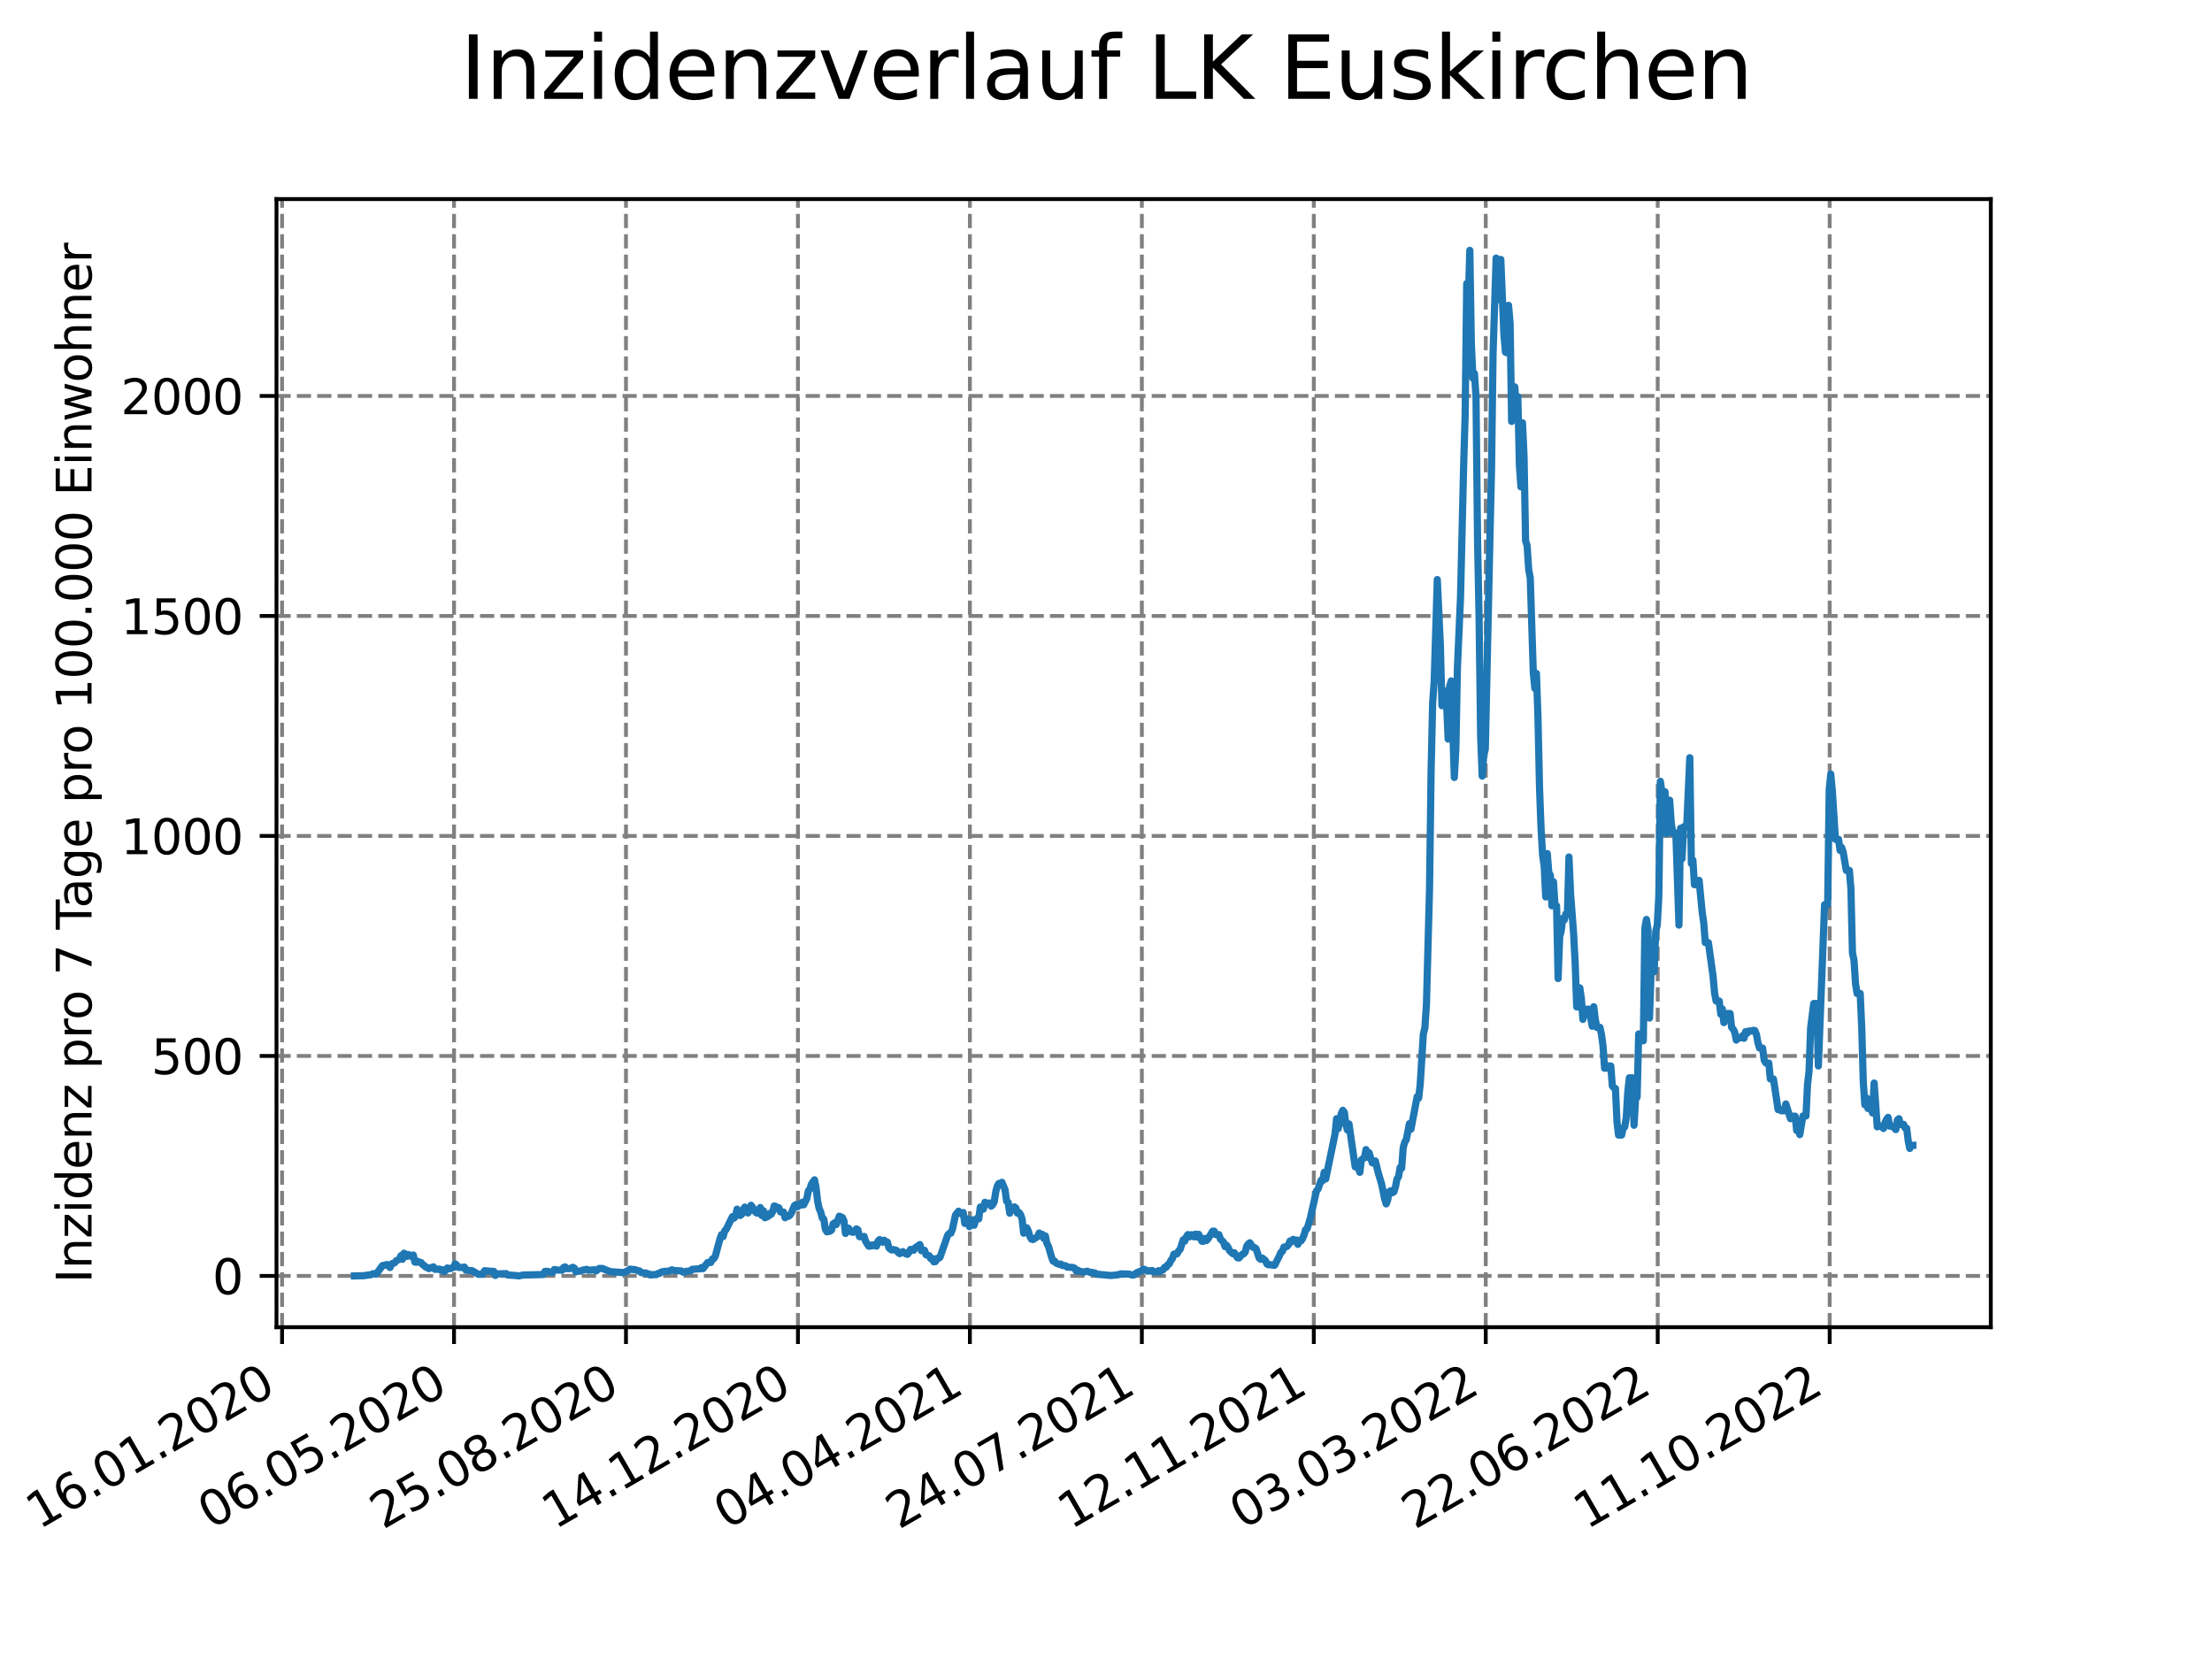 <?xml version="1.0" encoding="utf-8" standalone="no"?>
<!DOCTYPE svg PUBLIC "-//W3C//DTD SVG 1.1//EN"
  "http://www.w3.org/Graphics/SVG/1.1/DTD/svg11.dtd">
<svg xmlns:xlink="http://www.w3.org/1999/xlink" width="460.8pt" height="345.6pt" viewBox="0 0 460.8 345.6" xmlns="http://www.w3.org/2000/svg" version="1.1">
 <defs>
  <style type="text/css">*{stroke-linejoin: round; stroke-linecap: butt}</style>
 </defs>
 <g id="figure_1">
  <g id="patch_1">
   <path d="M 0 345.6 
L 460.8 345.6 
L 460.8 0 
L 0 0 
z
" style="fill: #ffffff"/>
  </g>
  <g id="axes_1">
   <g id="patch_2">
    <path d="M 57.6 276.48 
L 414.72 276.48 
L 414.72 41.472 
L 57.6 41.472 
z
" style="fill: #ffffff"/>
   </g>
   <g id="matplotlib.axis_1">
    <g id="xtick_1">
     <g id="line2d_1">
      <path d="M 58.759 276.48 
L 58.759 41.472 
" clip-path="url(#p2186c7fc52)" style="fill: none; stroke-dasharray: 2.96,1.28; stroke-dashoffset: 0; stroke: #808080; stroke-width: 0.8"/>
     </g>
     <g id="line2d_2">
      <defs>
       <path id="m882ef8b4da" d="M 0 0 
L 0 3.5 
" style="stroke: #000000; stroke-width: 0.8"/>
      </defs>
      <g>
       <use xlink:href="#m882ef8b4da" x="58.759" y="276.48" style="stroke: #000000; stroke-width: 0.8"/>
      </g>
     </g>
     <g id="text_1">
      <!-- 16.01.2020 -->
      <g transform="translate(8.134 318.689) rotate(-30) scale(0.1 -0.1)">
       <defs>
        <path id="DejaVuSans-31" d="M 794 531 
L 1825 531 
L 1825 4091 
L 703 3866 
L 703 4441 
L 1819 4666 
L 2450 4666 
L 2450 531 
L 3481 531 
L 3481 0 
L 794 0 
L 794 531 
z
" transform="scale(0.016)"/>
        <path id="DejaVuSans-36" d="M 2113 2584 
Q 1688 2584 1439 2293 
Q 1191 2003 1191 1497 
Q 1191 994 1439 701 
Q 1688 409 2113 409 
Q 2538 409 2786 701 
Q 3034 994 3034 1497 
Q 3034 2003 2786 2293 
Q 2538 2584 2113 2584 
z
M 3366 4563 
L 3366 3988 
Q 3128 4100 2886 4159 
Q 2644 4219 2406 4219 
Q 1781 4219 1451 3797 
Q 1122 3375 1075 2522 
Q 1259 2794 1537 2939 
Q 1816 3084 2150 3084 
Q 2853 3084 3261 2657 
Q 3669 2231 3669 1497 
Q 3669 778 3244 343 
Q 2819 -91 2113 -91 
Q 1303 -91 875 529 
Q 447 1150 447 2328 
Q 447 3434 972 4092 
Q 1497 4750 2381 4750 
Q 2619 4750 2861 4703 
Q 3103 4656 3366 4563 
z
" transform="scale(0.016)"/>
        <path id="DejaVuSans-2e" d="M 684 794 
L 1344 794 
L 1344 0 
L 684 0 
L 684 794 
z
" transform="scale(0.016)"/>
        <path id="DejaVuSans-30" d="M 2034 4250 
Q 1547 4250 1301 3770 
Q 1056 3291 1056 2328 
Q 1056 1369 1301 889 
Q 1547 409 2034 409 
Q 2525 409 2770 889 
Q 3016 1369 3016 2328 
Q 3016 3291 2770 3770 
Q 2525 4250 2034 4250 
z
M 2034 4750 
Q 2819 4750 3233 4129 
Q 3647 3509 3647 2328 
Q 3647 1150 3233 529 
Q 2819 -91 2034 -91 
Q 1250 -91 836 529 
Q 422 1150 422 2328 
Q 422 3509 836 4129 
Q 1250 4750 2034 4750 
z
" transform="scale(0.016)"/>
        <path id="DejaVuSans-32" d="M 1228 531 
L 3431 531 
L 3431 0 
L 469 0 
L 469 531 
Q 828 903 1448 1529 
Q 2069 2156 2228 2338 
Q 2531 2678 2651 2914 
Q 2772 3150 2772 3378 
Q 2772 3750 2511 3984 
Q 2250 4219 1831 4219 
Q 1534 4219 1204 4116 
Q 875 4013 500 3803 
L 500 4441 
Q 881 4594 1212 4672 
Q 1544 4750 1819 4750 
Q 2544 4750 2975 4387 
Q 3406 4025 3406 3419 
Q 3406 3131 3298 2873 
Q 3191 2616 2906 2266 
Q 2828 2175 2409 1742 
Q 1991 1309 1228 531 
z
" transform="scale(0.016)"/>
       </defs>
       <use xlink:href="#DejaVuSans-31"/>
       <use xlink:href="#DejaVuSans-36" x="63.623"/>
       <use xlink:href="#DejaVuSans-2e" x="127.246"/>
       <use xlink:href="#DejaVuSans-30" x="159.033"/>
       <use xlink:href="#DejaVuSans-31" x="222.656"/>
       <use xlink:href="#DejaVuSans-2e" x="286.279"/>
       <use xlink:href="#DejaVuSans-32" x="318.066"/>
       <use xlink:href="#DejaVuSans-30" x="381.689"/>
       <use xlink:href="#DejaVuSans-32" x="445.312"/>
       <use xlink:href="#DejaVuSans-30" x="508.936"/>
      </g>
     </g>
    </g>
    <g id="xtick_2">
     <g id="line2d_3">
      <path d="M 94.581 276.48 
L 94.581 41.472 
" clip-path="url(#p2186c7fc52)" style="fill: none; stroke-dasharray: 2.96,1.28; stroke-dashoffset: 0; stroke: #808080; stroke-width: 0.8"/>
     </g>
     <g id="line2d_4">
      <g>
       <use xlink:href="#m882ef8b4da" x="94.581" y="276.48" style="stroke: #000000; stroke-width: 0.8"/>
      </g>
     </g>
     <g id="text_2">
      <!-- 06.05.2020 -->
      <g transform="translate(43.956 318.689) rotate(-30) scale(0.1 -0.1)">
       <defs>
        <path id="DejaVuSans-35" d="M 691 4666 
L 3169 4666 
L 3169 4134 
L 1269 4134 
L 1269 2991 
Q 1406 3038 1543 3061 
Q 1681 3084 1819 3084 
Q 2600 3084 3056 2656 
Q 3513 2228 3513 1497 
Q 3513 744 3044 326 
Q 2575 -91 1722 -91 
Q 1428 -91 1123 -41 
Q 819 9 494 109 
L 494 744 
Q 775 591 1075 516 
Q 1375 441 1709 441 
Q 2250 441 2565 725 
Q 2881 1009 2881 1497 
Q 2881 1984 2565 2268 
Q 2250 2553 1709 2553 
Q 1456 2553 1204 2497 
Q 953 2441 691 2322 
L 691 4666 
z
" transform="scale(0.016)"/>
       </defs>
       <use xlink:href="#DejaVuSans-30"/>
       <use xlink:href="#DejaVuSans-36" x="63.623"/>
       <use xlink:href="#DejaVuSans-2e" x="127.246"/>
       <use xlink:href="#DejaVuSans-30" x="159.033"/>
       <use xlink:href="#DejaVuSans-35" x="222.656"/>
       <use xlink:href="#DejaVuSans-2e" x="286.279"/>
       <use xlink:href="#DejaVuSans-32" x="318.066"/>
       <use xlink:href="#DejaVuSans-30" x="381.689"/>
       <use xlink:href="#DejaVuSans-32" x="445.312"/>
       <use xlink:href="#DejaVuSans-30" x="508.936"/>
      </g>
     </g>
    </g>
    <g id="xtick_3">
     <g id="line2d_5">
      <path d="M 130.403 276.48 
L 130.403 41.472 
" clip-path="url(#p2186c7fc52)" style="fill: none; stroke-dasharray: 2.96,1.28; stroke-dashoffset: 0; stroke: #808080; stroke-width: 0.8"/>
     </g>
     <g id="line2d_6">
      <g>
       <use xlink:href="#m882ef8b4da" x="130.403" y="276.48" style="stroke: #000000; stroke-width: 0.8"/>
      </g>
     </g>
     <g id="text_3">
      <!-- 25.08.2020 -->
      <g transform="translate(79.777 318.689) rotate(-30) scale(0.1 -0.1)">
       <defs>
        <path id="DejaVuSans-38" d="M 2034 2216 
Q 1584 2216 1326 1975 
Q 1069 1734 1069 1313 
Q 1069 891 1326 650 
Q 1584 409 2034 409 
Q 2484 409 2743 651 
Q 3003 894 3003 1313 
Q 3003 1734 2745 1975 
Q 2488 2216 2034 2216 
z
M 1403 2484 
Q 997 2584 770 2862 
Q 544 3141 544 3541 
Q 544 4100 942 4425 
Q 1341 4750 2034 4750 
Q 2731 4750 3128 4425 
Q 3525 4100 3525 3541 
Q 3525 3141 3298 2862 
Q 3072 2584 2669 2484 
Q 3125 2378 3379 2068 
Q 3634 1759 3634 1313 
Q 3634 634 3220 271 
Q 2806 -91 2034 -91 
Q 1263 -91 848 271 
Q 434 634 434 1313 
Q 434 1759 690 2068 
Q 947 2378 1403 2484 
z
M 1172 3481 
Q 1172 3119 1398 2916 
Q 1625 2713 2034 2713 
Q 2441 2713 2670 2916 
Q 2900 3119 2900 3481 
Q 2900 3844 2670 4047 
Q 2441 4250 2034 4250 
Q 1625 4250 1398 4047 
Q 1172 3844 1172 3481 
z
" transform="scale(0.016)"/>
       </defs>
       <use xlink:href="#DejaVuSans-32"/>
       <use xlink:href="#DejaVuSans-35" x="63.623"/>
       <use xlink:href="#DejaVuSans-2e" x="127.246"/>
       <use xlink:href="#DejaVuSans-30" x="159.033"/>
       <use xlink:href="#DejaVuSans-38" x="222.656"/>
       <use xlink:href="#DejaVuSans-2e" x="286.279"/>
       <use xlink:href="#DejaVuSans-32" x="318.066"/>
       <use xlink:href="#DejaVuSans-30" x="381.689"/>
       <use xlink:href="#DejaVuSans-32" x="445.312"/>
       <use xlink:href="#DejaVuSans-30" x="508.936"/>
      </g>
     </g>
    </g>
    <g id="xtick_4">
     <g id="line2d_7">
      <path d="M 166.224 276.48 
L 166.224 41.472 
" clip-path="url(#p2186c7fc52)" style="fill: none; stroke-dasharray: 2.96,1.28; stroke-dashoffset: 0; stroke: #808080; stroke-width: 0.8"/>
     </g>
     <g id="line2d_8">
      <g>
       <use xlink:href="#m882ef8b4da" x="166.224" y="276.48" style="stroke: #000000; stroke-width: 0.8"/>
      </g>
     </g>
     <g id="text_4">
      <!-- 14.12.2020 -->
      <g transform="translate(115.599 318.689) rotate(-30) scale(0.1 -0.1)">
       <defs>
        <path id="DejaVuSans-34" d="M 2419 4116 
L 825 1625 
L 2419 1625 
L 2419 4116 
z
M 2253 4666 
L 3047 4666 
L 3047 1625 
L 3713 1625 
L 3713 1100 
L 3047 1100 
L 3047 0 
L 2419 0 
L 2419 1100 
L 313 1100 
L 313 1709 
L 2253 4666 
z
" transform="scale(0.016)"/>
       </defs>
       <use xlink:href="#DejaVuSans-31"/>
       <use xlink:href="#DejaVuSans-34" x="63.623"/>
       <use xlink:href="#DejaVuSans-2e" x="127.246"/>
       <use xlink:href="#DejaVuSans-31" x="159.033"/>
       <use xlink:href="#DejaVuSans-32" x="222.656"/>
       <use xlink:href="#DejaVuSans-2e" x="286.279"/>
       <use xlink:href="#DejaVuSans-32" x="318.066"/>
       <use xlink:href="#DejaVuSans-30" x="381.689"/>
       <use xlink:href="#DejaVuSans-32" x="445.312"/>
       <use xlink:href="#DejaVuSans-30" x="508.936"/>
      </g>
     </g>
    </g>
    <g id="xtick_5">
     <g id="line2d_9">
      <path d="M 202.046 276.48 
L 202.046 41.472 
" clip-path="url(#p2186c7fc52)" style="fill: none; stroke-dasharray: 2.96,1.28; stroke-dashoffset: 0; stroke: #808080; stroke-width: 0.8"/>
     </g>
     <g id="line2d_10">
      <g>
       <use xlink:href="#m882ef8b4da" x="202.046" y="276.48" style="stroke: #000000; stroke-width: 0.8"/>
      </g>
     </g>
     <g id="text_5">
      <!-- 04.04.2021 -->
      <g transform="translate(151.421 318.689) rotate(-30) scale(0.1 -0.1)">
       <use xlink:href="#DejaVuSans-30"/>
       <use xlink:href="#DejaVuSans-34" x="63.623"/>
       <use xlink:href="#DejaVuSans-2e" x="127.246"/>
       <use xlink:href="#DejaVuSans-30" x="159.033"/>
       <use xlink:href="#DejaVuSans-34" x="222.656"/>
       <use xlink:href="#DejaVuSans-2e" x="286.279"/>
       <use xlink:href="#DejaVuSans-32" x="318.066"/>
       <use xlink:href="#DejaVuSans-30" x="381.689"/>
       <use xlink:href="#DejaVuSans-32" x="445.312"/>
       <use xlink:href="#DejaVuSans-31" x="508.936"/>
      </g>
     </g>
    </g>
    <g id="xtick_6">
     <g id="line2d_11">
      <path d="M 237.868 276.48 
L 237.868 41.472 
" clip-path="url(#p2186c7fc52)" style="fill: none; stroke-dasharray: 2.96,1.28; stroke-dashoffset: 0; stroke: #808080; stroke-width: 0.8"/>
     </g>
     <g id="line2d_12">
      <g>
       <use xlink:href="#m882ef8b4da" x="237.868" y="276.48" style="stroke: #000000; stroke-width: 0.8"/>
      </g>
     </g>
     <g id="text_6">
      <!-- 24.07.2021 -->
      <g transform="translate(187.243 318.689) rotate(-30) scale(0.1 -0.1)">
       <defs>
        <path id="DejaVuSans-37" d="M 525 4666 
L 3525 4666 
L 3525 4397 
L 1831 0 
L 1172 0 
L 2766 4134 
L 525 4134 
L 525 4666 
z
" transform="scale(0.016)"/>
       </defs>
       <use xlink:href="#DejaVuSans-32"/>
       <use xlink:href="#DejaVuSans-34" x="63.623"/>
       <use xlink:href="#DejaVuSans-2e" x="127.246"/>
       <use xlink:href="#DejaVuSans-30" x="159.033"/>
       <use xlink:href="#DejaVuSans-37" x="222.656"/>
       <use xlink:href="#DejaVuSans-2e" x="286.279"/>
       <use xlink:href="#DejaVuSans-32" x="318.066"/>
       <use xlink:href="#DejaVuSans-30" x="381.689"/>
       <use xlink:href="#DejaVuSans-32" x="445.312"/>
       <use xlink:href="#DejaVuSans-31" x="508.936"/>
      </g>
     </g>
    </g>
    <g id="xtick_7">
     <g id="line2d_13">
      <path d="M 273.689 276.48 
L 273.689 41.472 
" clip-path="url(#p2186c7fc52)" style="fill: none; stroke-dasharray: 2.96,1.28; stroke-dashoffset: 0; stroke: #808080; stroke-width: 0.8"/>
     </g>
     <g id="line2d_14">
      <g>
       <use xlink:href="#m882ef8b4da" x="273.689" y="276.48" style="stroke: #000000; stroke-width: 0.8"/>
      </g>
     </g>
     <g id="text_7">
      <!-- 12.11.2021 -->
      <g transform="translate(223.064 318.689) rotate(-30) scale(0.1 -0.1)">
       <use xlink:href="#DejaVuSans-31"/>
       <use xlink:href="#DejaVuSans-32" x="63.623"/>
       <use xlink:href="#DejaVuSans-2e" x="127.246"/>
       <use xlink:href="#DejaVuSans-31" x="159.033"/>
       <use xlink:href="#DejaVuSans-31" x="222.656"/>
       <use xlink:href="#DejaVuSans-2e" x="286.279"/>
       <use xlink:href="#DejaVuSans-32" x="318.066"/>
       <use xlink:href="#DejaVuSans-30" x="381.689"/>
       <use xlink:href="#DejaVuSans-32" x="445.312"/>
       <use xlink:href="#DejaVuSans-31" x="508.936"/>
      </g>
     </g>
    </g>
    <g id="xtick_8">
     <g id="line2d_15">
      <path d="M 309.511 276.48 
L 309.511 41.472 
" clip-path="url(#p2186c7fc52)" style="fill: none; stroke-dasharray: 2.96,1.28; stroke-dashoffset: 0; stroke: #808080; stroke-width: 0.8"/>
     </g>
     <g id="line2d_16">
      <g>
       <use xlink:href="#m882ef8b4da" x="309.511" y="276.48" style="stroke: #000000; stroke-width: 0.8"/>
      </g>
     </g>
     <g id="text_8">
      <!-- 03.03.2022 -->
      <g transform="translate(258.886 318.689) rotate(-30) scale(0.1 -0.1)">
       <defs>
        <path id="DejaVuSans-33" d="M 2597 2516 
Q 3050 2419 3304 2112 
Q 3559 1806 3559 1356 
Q 3559 666 3084 287 
Q 2609 -91 1734 -91 
Q 1441 -91 1130 -33 
Q 819 25 488 141 
L 488 750 
Q 750 597 1062 519 
Q 1375 441 1716 441 
Q 2309 441 2620 675 
Q 2931 909 2931 1356 
Q 2931 1769 2642 2001 
Q 2353 2234 1838 2234 
L 1294 2234 
L 1294 2753 
L 1863 2753 
Q 2328 2753 2575 2939 
Q 2822 3125 2822 3475 
Q 2822 3834 2567 4026 
Q 2313 4219 1838 4219 
Q 1578 4219 1281 4162 
Q 984 4106 628 3988 
L 628 4550 
Q 988 4650 1302 4700 
Q 1616 4750 1894 4750 
Q 2613 4750 3031 4423 
Q 3450 4097 3450 3541 
Q 3450 3153 3228 2886 
Q 3006 2619 2597 2516 
z
" transform="scale(0.016)"/>
       </defs>
       <use xlink:href="#DejaVuSans-30"/>
       <use xlink:href="#DejaVuSans-33" x="63.623"/>
       <use xlink:href="#DejaVuSans-2e" x="127.246"/>
       <use xlink:href="#DejaVuSans-30" x="159.033"/>
       <use xlink:href="#DejaVuSans-33" x="222.656"/>
       <use xlink:href="#DejaVuSans-2e" x="286.279"/>
       <use xlink:href="#DejaVuSans-32" x="318.066"/>
       <use xlink:href="#DejaVuSans-30" x="381.689"/>
       <use xlink:href="#DejaVuSans-32" x="445.312"/>
       <use xlink:href="#DejaVuSans-32" x="508.936"/>
      </g>
     </g>
    </g>
    <g id="xtick_9">
     <g id="line2d_17">
      <path d="M 345.333 276.48 
L 345.333 41.472 
" clip-path="url(#p2186c7fc52)" style="fill: none; stroke-dasharray: 2.96,1.28; stroke-dashoffset: 0; stroke: #808080; stroke-width: 0.8"/>
     </g>
     <g id="line2d_18">
      <g>
       <use xlink:href="#m882ef8b4da" x="345.333" y="276.48" style="stroke: #000000; stroke-width: 0.8"/>
      </g>
     </g>
     <g id="text_9">
      <!-- 22.06.2022 -->
      <g transform="translate(294.708 318.689) rotate(-30) scale(0.1 -0.1)">
       <use xlink:href="#DejaVuSans-32"/>
       <use xlink:href="#DejaVuSans-32" x="63.623"/>
       <use xlink:href="#DejaVuSans-2e" x="127.246"/>
       <use xlink:href="#DejaVuSans-30" x="159.033"/>
       <use xlink:href="#DejaVuSans-36" x="222.656"/>
       <use xlink:href="#DejaVuSans-2e" x="286.279"/>
       <use xlink:href="#DejaVuSans-32" x="318.066"/>
       <use xlink:href="#DejaVuSans-30" x="381.689"/>
       <use xlink:href="#DejaVuSans-32" x="445.312"/>
       <use xlink:href="#DejaVuSans-32" x="508.936"/>
      </g>
     </g>
    </g>
    <g id="xtick_10">
     <g id="line2d_19">
      <path d="M 381.155 276.48 
L 381.155 41.472 
" clip-path="url(#p2186c7fc52)" style="fill: none; stroke-dasharray: 2.96,1.28; stroke-dashoffset: 0; stroke: #808080; stroke-width: 0.8"/>
     </g>
     <g id="line2d_20">
      <g>
       <use xlink:href="#m882ef8b4da" x="381.155" y="276.48" style="stroke: #000000; stroke-width: 0.8"/>
      </g>
     </g>
     <g id="text_10">
      <!-- 11.10.2022 -->
      <g transform="translate(330.529 318.689) rotate(-30) scale(0.1 -0.1)">
       <use xlink:href="#DejaVuSans-31"/>
       <use xlink:href="#DejaVuSans-31" x="63.623"/>
       <use xlink:href="#DejaVuSans-2e" x="127.246"/>
       <use xlink:href="#DejaVuSans-31" x="159.033"/>
       <use xlink:href="#DejaVuSans-30" x="222.656"/>
       <use xlink:href="#DejaVuSans-2e" x="286.279"/>
       <use xlink:href="#DejaVuSans-32" x="318.066"/>
       <use xlink:href="#DejaVuSans-30" x="381.689"/>
       <use xlink:href="#DejaVuSans-32" x="445.312"/>
       <use xlink:href="#DejaVuSans-32" x="508.936"/>
      </g>
     </g>
    </g>
   </g>
   <g id="matplotlib.axis_2">
    <g id="ytick_1">
     <g id="line2d_21">
      <path d="M 57.6 265.798 
L 414.72 265.798 
" clip-path="url(#p2186c7fc52)" style="fill: none; stroke-dasharray: 2.96,1.28; stroke-dashoffset: 0; stroke: #808080; stroke-width: 0.8"/>
     </g>
     <g id="line2d_22">
      <defs>
       <path id="m02436e3954" d="M 0 0 
L -3.5 0 
" style="stroke: #000000; stroke-width: 0.8"/>
      </defs>
      <g>
       <use xlink:href="#m02436e3954" x="57.6" y="265.798" style="stroke: #000000; stroke-width: 0.8"/>
      </g>
     </g>
     <g id="text_11">
      <!-- 0 -->
      <g transform="translate(44.237 269.597) scale(0.1 -0.1)">
       <use xlink:href="#DejaVuSans-30"/>
      </g>
     </g>
    </g>
    <g id="ytick_2">
     <g id="line2d_23">
      <path d="M 57.6 219.97 
L 414.72 219.97 
" clip-path="url(#p2186c7fc52)" style="fill: none; stroke-dasharray: 2.96,1.28; stroke-dashoffset: 0; stroke: #808080; stroke-width: 0.8"/>
     </g>
     <g id="line2d_24">
      <g>
       <use xlink:href="#m02436e3954" x="57.6" y="219.97" style="stroke: #000000; stroke-width: 0.8"/>
      </g>
     </g>
     <g id="text_12">
      <!-- 500 -->
      <g transform="translate(31.512 223.769) scale(0.1 -0.1)">
       <use xlink:href="#DejaVuSans-35"/>
       <use xlink:href="#DejaVuSans-30" x="63.623"/>
       <use xlink:href="#DejaVuSans-30" x="127.246"/>
      </g>
     </g>
    </g>
    <g id="ytick_3">
     <g id="line2d_25">
      <path d="M 57.6 174.142 
L 414.72 174.142 
" clip-path="url(#p2186c7fc52)" style="fill: none; stroke-dasharray: 2.96,1.28; stroke-dashoffset: 0; stroke: #808080; stroke-width: 0.8"/>
     </g>
     <g id="line2d_26">
      <g>
       <use xlink:href="#m02436e3954" x="57.6" y="174.142" style="stroke: #000000; stroke-width: 0.8"/>
      </g>
     </g>
     <g id="text_13">
      <!-- 1000 -->
      <g transform="translate(25.15 177.941) scale(0.1 -0.1)">
       <use xlink:href="#DejaVuSans-31"/>
       <use xlink:href="#DejaVuSans-30" x="63.623"/>
       <use xlink:href="#DejaVuSans-30" x="127.246"/>
       <use xlink:href="#DejaVuSans-30" x="190.869"/>
      </g>
     </g>
    </g>
    <g id="ytick_4">
     <g id="line2d_27">
      <path d="M 57.6 128.314 
L 414.72 128.314 
" clip-path="url(#p2186c7fc52)" style="fill: none; stroke-dasharray: 2.96,1.28; stroke-dashoffset: 0; stroke: #808080; stroke-width: 0.8"/>
     </g>
     <g id="line2d_28">
      <g>
       <use xlink:href="#m02436e3954" x="57.6" y="128.314" style="stroke: #000000; stroke-width: 0.8"/>
      </g>
     </g>
     <g id="text_14">
      <!-- 1500 -->
      <g transform="translate(25.15 132.114) scale(0.1 -0.1)">
       <use xlink:href="#DejaVuSans-31"/>
       <use xlink:href="#DejaVuSans-35" x="63.623"/>
       <use xlink:href="#DejaVuSans-30" x="127.246"/>
       <use xlink:href="#DejaVuSans-30" x="190.869"/>
      </g>
     </g>
    </g>
    <g id="ytick_5">
     <g id="line2d_29">
      <path d="M 57.6 82.486 
L 414.72 82.486 
" clip-path="url(#p2186c7fc52)" style="fill: none; stroke-dasharray: 2.96,1.28; stroke-dashoffset: 0; stroke: #808080; stroke-width: 0.8"/>
     </g>
     <g id="line2d_30">
      <g>
       <use xlink:href="#m02436e3954" x="57.6" y="82.486" style="stroke: #000000; stroke-width: 0.8"/>
      </g>
     </g>
     <g id="text_15">
      <!-- 2000 -->
      <g transform="translate(25.15 86.286) scale(0.1 -0.1)">
       <use xlink:href="#DejaVuSans-32"/>
       <use xlink:href="#DejaVuSans-30" x="63.623"/>
       <use xlink:href="#DejaVuSans-30" x="127.246"/>
       <use xlink:href="#DejaVuSans-30" x="190.869"/>
      </g>
     </g>
    </g>
    <g id="text_16">
     <!-- Inzidenz pro 7 Tage pro 100.000 Einwohner -->
     <g transform="translate(19.07 267.301) rotate(-90) scale(0.1 -0.1)">
      <defs>
       <path id="DejaVuSans-49" d="M 628 4666 
L 1259 4666 
L 1259 0 
L 628 0 
L 628 4666 
z
" transform="scale(0.016)"/>
       <path id="DejaVuSans-6e" d="M 3513 2113 
L 3513 0 
L 2938 0 
L 2938 2094 
Q 2938 2591 2744 2837 
Q 2550 3084 2163 3084 
Q 1697 3084 1428 2787 
Q 1159 2491 1159 1978 
L 1159 0 
L 581 0 
L 581 3500 
L 1159 3500 
L 1159 2956 
Q 1366 3272 1645 3428 
Q 1925 3584 2291 3584 
Q 2894 3584 3203 3211 
Q 3513 2838 3513 2113 
z
" transform="scale(0.016)"/>
       <path id="DejaVuSans-7a" d="M 353 3500 
L 3084 3500 
L 3084 2975 
L 922 459 
L 3084 459 
L 3084 0 
L 275 0 
L 275 525 
L 2438 3041 
L 353 3041 
L 353 3500 
z
" transform="scale(0.016)"/>
       <path id="DejaVuSans-69" d="M 603 3500 
L 1178 3500 
L 1178 0 
L 603 0 
L 603 3500 
z
M 603 4863 
L 1178 4863 
L 1178 4134 
L 603 4134 
L 603 4863 
z
" transform="scale(0.016)"/>
       <path id="DejaVuSans-64" d="M 2906 2969 
L 2906 4863 
L 3481 4863 
L 3481 0 
L 2906 0 
L 2906 525 
Q 2725 213 2448 61 
Q 2172 -91 1784 -91 
Q 1150 -91 751 415 
Q 353 922 353 1747 
Q 353 2572 751 3078 
Q 1150 3584 1784 3584 
Q 2172 3584 2448 3432 
Q 2725 3281 2906 2969 
z
M 947 1747 
Q 947 1113 1208 752 
Q 1469 391 1925 391 
Q 2381 391 2643 752 
Q 2906 1113 2906 1747 
Q 2906 2381 2643 2742 
Q 2381 3103 1925 3103 
Q 1469 3103 1208 2742 
Q 947 2381 947 1747 
z
" transform="scale(0.016)"/>
       <path id="DejaVuSans-65" d="M 3597 1894 
L 3597 1613 
L 953 1613 
Q 991 1019 1311 708 
Q 1631 397 2203 397 
Q 2534 397 2845 478 
Q 3156 559 3463 722 
L 3463 178 
Q 3153 47 2828 -22 
Q 2503 -91 2169 -91 
Q 1331 -91 842 396 
Q 353 884 353 1716 
Q 353 2575 817 3079 
Q 1281 3584 2069 3584 
Q 2775 3584 3186 3129 
Q 3597 2675 3597 1894 
z
M 3022 2063 
Q 3016 2534 2758 2815 
Q 2500 3097 2075 3097 
Q 1594 3097 1305 2825 
Q 1016 2553 972 2059 
L 3022 2063 
z
" transform="scale(0.016)"/>
       <path id="DejaVuSans-20" transform="scale(0.016)"/>
       <path id="DejaVuSans-70" d="M 1159 525 
L 1159 -1331 
L 581 -1331 
L 581 3500 
L 1159 3500 
L 1159 2969 
Q 1341 3281 1617 3432 
Q 1894 3584 2278 3584 
Q 2916 3584 3314 3078 
Q 3713 2572 3713 1747 
Q 3713 922 3314 415 
Q 2916 -91 2278 -91 
Q 1894 -91 1617 61 
Q 1341 213 1159 525 
z
M 3116 1747 
Q 3116 2381 2855 2742 
Q 2594 3103 2138 3103 
Q 1681 3103 1420 2742 
Q 1159 2381 1159 1747 
Q 1159 1113 1420 752 
Q 1681 391 2138 391 
Q 2594 391 2855 752 
Q 3116 1113 3116 1747 
z
" transform="scale(0.016)"/>
       <path id="DejaVuSans-72" d="M 2631 2963 
Q 2534 3019 2420 3045 
Q 2306 3072 2169 3072 
Q 1681 3072 1420 2755 
Q 1159 2438 1159 1844 
L 1159 0 
L 581 0 
L 581 3500 
L 1159 3500 
L 1159 2956 
Q 1341 3275 1631 3429 
Q 1922 3584 2338 3584 
Q 2397 3584 2469 3576 
Q 2541 3569 2628 3553 
L 2631 2963 
z
" transform="scale(0.016)"/>
       <path id="DejaVuSans-6f" d="M 1959 3097 
Q 1497 3097 1228 2736 
Q 959 2375 959 1747 
Q 959 1119 1226 758 
Q 1494 397 1959 397 
Q 2419 397 2687 759 
Q 2956 1122 2956 1747 
Q 2956 2369 2687 2733 
Q 2419 3097 1959 3097 
z
M 1959 3584 
Q 2709 3584 3137 3096 
Q 3566 2609 3566 1747 
Q 3566 888 3137 398 
Q 2709 -91 1959 -91 
Q 1206 -91 779 398 
Q 353 888 353 1747 
Q 353 2609 779 3096 
Q 1206 3584 1959 3584 
z
" transform="scale(0.016)"/>
       <path id="DejaVuSans-54" d="M -19 4666 
L 3928 4666 
L 3928 4134 
L 2272 4134 
L 2272 0 
L 1638 0 
L 1638 4134 
L -19 4134 
L -19 4666 
z
" transform="scale(0.016)"/>
       <path id="DejaVuSans-61" d="M 2194 1759 
Q 1497 1759 1228 1600 
Q 959 1441 959 1056 
Q 959 750 1161 570 
Q 1363 391 1709 391 
Q 2188 391 2477 730 
Q 2766 1069 2766 1631 
L 2766 1759 
L 2194 1759 
z
M 3341 1997 
L 3341 0 
L 2766 0 
L 2766 531 
Q 2569 213 2275 61 
Q 1981 -91 1556 -91 
Q 1019 -91 701 211 
Q 384 513 384 1019 
Q 384 1609 779 1909 
Q 1175 2209 1959 2209 
L 2766 2209 
L 2766 2266 
Q 2766 2663 2505 2880 
Q 2244 3097 1772 3097 
Q 1472 3097 1187 3025 
Q 903 2953 641 2809 
L 641 3341 
Q 956 3463 1253 3523 
Q 1550 3584 1831 3584 
Q 2591 3584 2966 3190 
Q 3341 2797 3341 1997 
z
" transform="scale(0.016)"/>
       <path id="DejaVuSans-67" d="M 2906 1791 
Q 2906 2416 2648 2759 
Q 2391 3103 1925 3103 
Q 1463 3103 1205 2759 
Q 947 2416 947 1791 
Q 947 1169 1205 825 
Q 1463 481 1925 481 
Q 2391 481 2648 825 
Q 2906 1169 2906 1791 
z
M 3481 434 
Q 3481 -459 3084 -895 
Q 2688 -1331 1869 -1331 
Q 1566 -1331 1297 -1286 
Q 1028 -1241 775 -1147 
L 775 -588 
Q 1028 -725 1275 -790 
Q 1522 -856 1778 -856 
Q 2344 -856 2625 -561 
Q 2906 -266 2906 331 
L 2906 616 
Q 2728 306 2450 153 
Q 2172 0 1784 0 
Q 1141 0 747 490 
Q 353 981 353 1791 
Q 353 2603 747 3093 
Q 1141 3584 1784 3584 
Q 2172 3584 2450 3431 
Q 2728 3278 2906 2969 
L 2906 3500 
L 3481 3500 
L 3481 434 
z
" transform="scale(0.016)"/>
       <path id="DejaVuSans-45" d="M 628 4666 
L 3578 4666 
L 3578 4134 
L 1259 4134 
L 1259 2753 
L 3481 2753 
L 3481 2222 
L 1259 2222 
L 1259 531 
L 3634 531 
L 3634 0 
L 628 0 
L 628 4666 
z
" transform="scale(0.016)"/>
       <path id="DejaVuSans-77" d="M 269 3500 
L 844 3500 
L 1563 769 
L 2278 3500 
L 2956 3500 
L 3675 769 
L 4391 3500 
L 4966 3500 
L 4050 0 
L 3372 0 
L 2619 2869 
L 1863 0 
L 1184 0 
L 269 3500 
z
" transform="scale(0.016)"/>
       <path id="DejaVuSans-68" d="M 3513 2113 
L 3513 0 
L 2938 0 
L 2938 2094 
Q 2938 2591 2744 2837 
Q 2550 3084 2163 3084 
Q 1697 3084 1428 2787 
Q 1159 2491 1159 1978 
L 1159 0 
L 581 0 
L 581 4863 
L 1159 4863 
L 1159 2956 
Q 1366 3272 1645 3428 
Q 1925 3584 2291 3584 
Q 2894 3584 3203 3211 
Q 3513 2838 3513 2113 
z
" transform="scale(0.016)"/>
      </defs>
      <use xlink:href="#DejaVuSans-49"/>
      <use xlink:href="#DejaVuSans-6e" x="29.492"/>
      <use xlink:href="#DejaVuSans-7a" x="92.871"/>
      <use xlink:href="#DejaVuSans-69" x="145.361"/>
      <use xlink:href="#DejaVuSans-64" x="173.145"/>
      <use xlink:href="#DejaVuSans-65" x="236.621"/>
      <use xlink:href="#DejaVuSans-6e" x="298.145"/>
      <use xlink:href="#DejaVuSans-7a" x="361.523"/>
      <use xlink:href="#DejaVuSans-20" x="414.014"/>
      <use xlink:href="#DejaVuSans-70" x="445.801"/>
      <use xlink:href="#DejaVuSans-72" x="509.277"/>
      <use xlink:href="#DejaVuSans-6f" x="548.141"/>
      <use xlink:href="#DejaVuSans-20" x="609.322"/>
      <use xlink:href="#DejaVuSans-37" x="641.109"/>
      <use xlink:href="#DejaVuSans-20" x="704.732"/>
      <use xlink:href="#DejaVuSans-54" x="736.52"/>
      <use xlink:href="#DejaVuSans-61" x="781.104"/>
      <use xlink:href="#DejaVuSans-67" x="842.383"/>
      <use xlink:href="#DejaVuSans-65" x="905.859"/>
      <use xlink:href="#DejaVuSans-20" x="967.383"/>
      <use xlink:href="#DejaVuSans-70" x="999.17"/>
      <use xlink:href="#DejaVuSans-72" x="1062.646"/>
      <use xlink:href="#DejaVuSans-6f" x="1101.51"/>
      <use xlink:href="#DejaVuSans-20" x="1162.691"/>
      <use xlink:href="#DejaVuSans-31" x="1194.479"/>
      <use xlink:href="#DejaVuSans-30" x="1258.102"/>
      <use xlink:href="#DejaVuSans-30" x="1321.725"/>
      <use xlink:href="#DejaVuSans-2e" x="1385.348"/>
      <use xlink:href="#DejaVuSans-30" x="1417.135"/>
      <use xlink:href="#DejaVuSans-30" x="1480.758"/>
      <use xlink:href="#DejaVuSans-30" x="1544.381"/>
      <use xlink:href="#DejaVuSans-20" x="1608.004"/>
      <use xlink:href="#DejaVuSans-45" x="1639.791"/>
      <use xlink:href="#DejaVuSans-69" x="1702.975"/>
      <use xlink:href="#DejaVuSans-6e" x="1730.758"/>
      <use xlink:href="#DejaVuSans-77" x="1794.137"/>
      <use xlink:href="#DejaVuSans-6f" x="1875.924"/>
      <use xlink:href="#DejaVuSans-68" x="1937.105"/>
      <use xlink:href="#DejaVuSans-6e" x="2000.484"/>
      <use xlink:href="#DejaVuSans-65" x="2063.863"/>
      <use xlink:href="#DejaVuSans-72" x="2125.387"/>
     </g>
    </g>
   </g>
   <g id="line2d_31">
    <path d="M 73.833 265.798 
L 75.769 265.75 
L 76.414 265.656 
L 77.383 265.514 
L 77.705 265.325 
L 78.351 265.419 
L 79.319 264.141 
L 79.642 263.668 
L 80.61 263.431 
L 81.255 264.047 
L 81.578 263.289 
L 82.223 263.053 
L 82.546 262.627 
L 83.192 262.343 
L 83.514 261.586 
L 83.837 262.343 
L 84.16 261.065 
L 84.482 261.254 
L 84.805 261.728 
L 85.128 261.349 
L 85.773 261.775 
L 86.096 261.444 
L 86.419 262.911 
L 86.741 262.958 
L 87.064 262.769 
L 87.387 262.958 
L 87.71 263.005 
L 88.032 263.431 
L 88.355 263.621 
L 88.678 263.952 
L 89 264.047 
L 89.323 264.283 
L 90.291 263.905 
L 90.614 264.425 
L 91.582 264.378 
L 91.905 264.662 
L 92.228 264.52 
L 92.55 264.899 
L 92.873 264.615 
L 93.196 264.141 
L 93.519 264.283 
L 93.841 264.283 
L 94.164 264.094 
L 94.487 264.047 
L 94.809 263.289 
L 95.132 263.526 
L 95.455 263.999 
L 96.1 264.047 
L 96.746 263.952 
L 97.068 264.615 
L 98.359 264.709 
L 99.65 265.467 
L 100.618 265.419 
L 100.941 264.709 
L 102.555 264.851 
L 102.877 264.851 
L 103.2 265.703 
L 103.523 265.372 
L 105.459 265.325 
L 105.782 265.609 
L 107.395 265.703 
L 108.041 265.798 
L 109.009 265.609 
L 112.882 265.514 
L 113.204 265.467 
L 113.527 264.851 
L 114.173 264.851 
L 114.495 265.041 
L 115.141 265.041 
L 115.463 264.473 
L 116.109 264.567 
L 117.077 264.615 
L 117.4 264.047 
L 117.722 263.905 
L 118.045 264.283 
L 118.691 264.283 
L 119.336 263.999 
L 119.659 264.189 
L 119.981 264.946 
L 120.304 264.804 
L 120.95 264.804 
L 121.272 264.615 
L 122.24 264.425 
L 122.563 264.615 
L 123.854 264.52 
L 124.177 264.757 
L 124.822 264.236 
L 125.468 264.236 
L 127.081 264.899 
L 128.372 264.993 
L 129.663 265.088 
L 129.986 265.088 
L 130.954 264.615 
L 131.277 264.378 
L 131.922 264.473 
L 132.245 264.473 
L 132.89 264.709 
L 133.213 264.757 
L 133.536 265.088 
L 134.181 265.183 
L 134.504 265.183 
L 134.826 265.372 
L 135.149 265.372 
L 135.472 265.609 
L 136.117 265.514 
L 136.763 265.514 
L 137.086 265.277 
L 137.408 265.277 
L 137.731 264.993 
L 138.376 264.851 
L 139.345 264.804 
L 139.99 264.52 
L 140.313 264.662 
L 141.926 264.757 
L 142.249 264.993 
L 142.572 265.041 
L 142.894 264.851 
L 143.863 264.757 
L 144.185 264.425 
L 145.476 264.331 
L 145.799 264.331 
L 146.122 264.047 
L 146.444 264.283 
L 147.412 263.005 
L 148.058 263.005 
L 148.381 262.295 
L 148.703 262.201 
L 149.026 261.633 
L 149.994 258.036 
L 150.317 257.184 
L 150.64 257.61 
L 150.962 256.427 
L 151.285 256.095 
L 152.576 253.445 
L 152.899 253.776 
L 153.221 253.35 
L 153.544 251.883 
L 153.867 252.309 
L 154.19 253.208 
L 154.512 252.972 
L 154.835 251.978 
L 155.158 251.457 
L 155.803 252.688 
L 156.126 252.214 
L 156.449 251.078 
L 157.094 251.978 
L 157.417 252.546 
L 157.739 252.735 
L 158.385 251.552 
L 158.708 253.208 
L 159.03 252.214 
L 159.353 253.682 
L 159.998 253.398 
L 160.321 252.782 
L 160.644 252.972 
L 160.967 252.404 
L 161.289 251.22 
L 161.612 251.315 
L 161.935 251.599 
L 162.258 251.599 
L 162.58 252.451 
L 162.903 252.546 
L 163.226 252.498 
L 163.548 253.682 
L 163.871 253.208 
L 164.194 253.398 
L 164.517 253.208 
L 164.839 252.735 
L 165.485 251.173 
L 165.807 250.936 
L 166.13 251.41 
L 166.453 251.031 
L 166.776 251.078 
L 167.098 250.463 
L 167.421 250.984 
L 168.066 249.706 
L 168.389 248.097 
L 168.712 247.718 
L 169.035 246.677 
L 169.68 245.778 
L 170.003 247.434 
L 170.325 250.274 
L 170.648 251.741 
L 170.971 252.498 
L 171.294 253.729 
L 171.616 253.966 
L 171.939 256.095 
L 172.262 256.616 
L 172.907 256.474 
L 173.23 256.237 
L 173.553 254.959 
L 173.875 254.723 
L 174.198 255.101 
L 174.844 253.35 
L 175.489 253.634 
L 175.812 254.344 
L 176.134 256.947 
L 176.457 256.521 
L 176.78 255.859 
L 177.103 256.474 
L 177.425 256.663 
L 177.748 256.711 
L 178.393 256.001 
L 178.716 256.19 
L 179.039 257.61 
L 179.684 257.705 
L 180.007 257.563 
L 180.33 258.604 
L 180.975 259.598 
L 181.298 259.598 
L 181.621 259.361 
L 181.943 259.503 
L 182.266 259.266 
L 182.589 259.598 
L 182.911 258.556 
L 183.234 258.225 
L 183.557 258.414 
L 183.88 258.793 
L 184.202 258.367 
L 184.525 258.746 
L 184.848 258.746 
L 185.171 259.929 
L 185.493 260.26 
L 185.816 260.402 
L 186.139 260.308 
L 186.784 260.497 
L 187.107 260.923 
L 187.43 261.16 
L 188.075 260.734 
L 188.72 261.207 
L 189.043 261.302 
L 189.366 260.876 
L 189.689 260.26 
L 190.334 260.45 
L 190.657 259.929 
L 191.625 259.266 
L 191.948 260.544 
L 192.593 260.45 
L 192.916 261.396 
L 193.561 261.586 
L 193.884 262.201 
L 194.207 262.153 
L 194.529 262.863 
L 194.852 262.816 
L 195.175 262.153 
L 195.498 262.153 
L 195.82 261.917 
L 197.434 257.279 
L 197.757 256.947 
L 198.079 256.9 
L 198.402 256.095 
L 199.047 253.114 
L 199.693 252.309 
L 200.016 252.782 
L 200.338 252.83 
L 200.661 252.593 
L 200.984 254.865 
L 201.306 253.966 
L 201.629 253.918 
L 201.952 255.527 
L 202.275 254.628 
L 202.597 254.108 
L 202.92 255.243 
L 203.243 254.155 
L 203.565 253.776 
L 203.888 253.918 
L 204.211 251.457 
L 204.534 251.41 
L 204.856 251.883 
L 205.179 250.463 
L 205.502 250.7 
L 206.147 250.605 
L 206.47 251.268 
L 206.793 250.984 
L 207.115 250.369 
L 207.438 248.239 
L 207.761 247.055 
L 208.084 246.535 
L 208.406 246.866 
L 208.729 246.298 
L 209.374 247.86 
L 209.697 250.227 
L 210.02 250.463 
L 210.343 252.735 
L 210.665 251.883 
L 210.988 251.93 
L 211.311 251.41 
L 211.633 251.646 
L 211.956 252.735 
L 212.279 252.593 
L 212.602 253.019 
L 212.924 253.966 
L 213.247 256.9 
L 213.57 256.095 
L 213.892 255.764 
L 214.215 256.427 
L 214.538 257.563 
L 214.861 258.131 
L 215.183 258.225 
L 216.151 257.61 
L 216.474 256.853 
L 216.797 257.373 
L 217.12 257.137 
L 217.442 257.989 
L 217.765 257.468 
L 218.088 259.03 
L 218.41 259.598 
L 219.056 261.87 
L 219.379 262.721 
L 219.701 262.721 
L 220.024 263.147 
L 220.67 263.384 
L 220.992 263.337 
L 221.315 263.621 
L 221.96 263.668 
L 222.283 263.952 
L 223.574 264.047 
L 223.897 264.236 
L 224.219 264.804 
L 224.542 264.615 
L 224.865 264.804 
L 225.833 264.993 
L 226.478 264.804 
L 227.124 265.088 
L 227.447 265.041 
L 227.769 265.183 
L 228.092 265.183 
L 228.415 265.419 
L 229.383 265.514 
L 231.319 265.703 
L 232.61 265.609 
L 233.578 265.372 
L 235.192 265.419 
L 235.837 265.609 
L 236.16 265.609 
L 236.805 265.135 
L 237.451 264.851 
L 237.774 264.804 
L 238.096 264.425 
L 238.419 264.425 
L 239.064 264.804 
L 239.387 264.709 
L 239.71 264.804 
L 240.033 264.662 
L 240.355 264.946 
L 241.001 264.946 
L 241.323 264.709 
L 241.646 264.946 
L 241.969 264.615 
L 242.292 264.52 
L 242.614 263.999 
L 242.937 263.999 
L 243.26 263.479 
L 243.583 263.289 
L 243.905 262.579 
L 244.228 262.201 
L 244.551 261.254 
L 245.196 261.207 
L 245.519 260.592 
L 245.842 260.26 
L 246.487 258.272 
L 246.81 258.556 
L 247.132 257.657 
L 247.455 257.184 
L 247.778 257.657 
L 248.101 257.231 
L 248.423 257.231 
L 248.746 257.657 
L 249.069 257.089 
L 249.391 257.705 
L 249.714 257.137 
L 250.36 258.556 
L 250.682 258.604 
L 251.005 257.989 
L 251.328 258.414 
L 251.65 258.083 
L 252.619 256.474 
L 252.941 256.474 
L 253.264 257.184 
L 253.91 257.184 
L 254.232 258.131 
L 254.878 258.746 
L 255.2 259.692 
L 255.523 259.408 
L 255.846 259.882 
L 256.169 260.592 
L 256.814 261.16 
L 257.137 260.97 
L 257.782 262.011 
L 258.105 262.059 
L 258.75 261.302 
L 259.073 261.207 
L 259.396 260.828 
L 259.718 259.598 
L 260.041 259.124 
L 260.364 258.888 
L 261.009 259.834 
L 261.332 259.882 
L 261.655 260.118 
L 262.3 262.059 
L 262.623 262.343 
L 262.946 262.059 
L 263.591 262.579 
L 263.914 263.289 
L 264.236 263.479 
L 264.559 263.431 
L 265.205 263.573 
L 265.527 263.573 
L 266.496 261.68 
L 266.818 260.923 
L 267.141 260.686 
L 267.464 259.787 
L 267.786 259.787 
L 268.109 259.645 
L 268.432 259.266 
L 268.755 258.509 
L 269.077 258.698 
L 269.4 258.178 
L 269.723 258.367 
L 270.045 258.32 
L 270.368 259.219 
L 270.691 258.367 
L 271.014 258.509 
L 271.336 258.036 
L 271.659 257.279 
L 271.982 256.143 
L 272.304 255.953 
L 272.95 253.824 
L 274.241 248.097 
L 274.563 247.718 
L 275.209 245.872 
L 275.532 245.967 
L 275.854 244.216 
L 276.177 245.588 
L 278.113 236.217 
L 278.436 233.046 
L 278.759 235.129 
L 279.404 232.005 
L 279.727 231.295 
L 280.05 231.721 
L 280.372 234.277 
L 280.695 235.413 
L 281.018 234.135 
L 282.309 243.08 
L 282.631 242.323 
L 283.277 244.216 
L 283.6 241.613 
L 284.245 241.139 
L 284.568 239.483 
L 284.89 241.092 
L 285.213 240.145 
L 285.859 242.228 
L 286.181 242.323 
L 286.504 241.849 
L 287.149 244.452 
L 287.795 246.582 
L 288.44 249.706 
L 288.763 250.794 
L 289.086 249.943 
L 289.409 248.239 
L 289.731 248.049 
L 290.054 248.475 
L 290.377 248.286 
L 290.699 247.245 
L 291.022 245.588 
L 291.345 245.115 
L 291.668 243.222 
L 291.99 243.364 
L 292.313 239.057 
L 292.636 237.921 
L 292.958 237.4 
L 293.604 234.087 
L 293.927 235.223 
L 295.217 228.455 
L 295.54 228.739 
L 295.863 225.757 
L 296.508 215.392 
L 296.831 214.114 
L 297.154 209.24 
L 297.799 185.102 
L 298.122 160.775 
L 298.445 146.481 
L 298.767 141.938 
L 299.413 120.734 
L 300.058 134.46 
L 300.381 147.002 
L 300.704 146.197 
L 301.026 143.925 
L 301.349 146.386 
L 301.672 153.959 
L 301.995 142.931 
L 302.317 141.843 
L 302.963 161.958 
L 303.285 155.994 
L 303.608 139.098 
L 304.254 124.378 
L 304.899 97.117 
L 305.222 86.326 
L 305.544 59.064 
L 305.867 62.756 
L 306.19 52.154 
L 306.513 71.701 
L 306.835 78.8 
L 307.158 77.807 
L 307.481 82.729 
L 307.803 112.546 
L 308.126 129.159 
L 308.449 153.58 
L 308.772 161.674 
L 309.094 157.225 
L 309.417 156.089 
L 310.385 111.884 
L 310.708 97.969 
L 311.031 73.689 
L 311.676 53.763 
L 311.999 59.585 
L 312.322 62.425 
L 312.644 54.047 
L 313.29 69.713 
L 313.612 73.358 
L 313.935 73.5 
L 314.258 63.608 
L 314.581 67.347 
L 314.903 87.793 
L 315.549 80.599 
L 315.871 84.338 
L 316.194 82.634 
L 316.517 96.928 
L 316.84 101.424 
L 317.162 88.077 
L 317.485 95.034 
L 317.808 112.641 
L 318.13 113.682 
L 318.453 118.652 
L 318.776 120.355 
L 319.421 140.281 
L 319.744 143.405 
L 320.067 140.281 
L 320.389 149.51 
L 320.712 164.088 
L 321.035 172.701 
L 321.358 178.192 
L 321.68 180.416 
L 322.003 186.853 
L 322.326 177.813 
L 322.648 181.789 
L 322.971 182.309 
L 323.294 188.699 
L 323.617 183.682 
L 323.939 188.699 
L 324.262 188.699 
L 324.585 203.844 
L 324.908 195.135 
L 325.23 193.905 
L 325.553 191.302 
L 325.876 191.633 
L 326.198 190.403 
L 326.521 190.403 
L 326.844 178.523 
L 327.167 185.954 
L 327.812 194.52 
L 328.135 200.578 
L 328.457 209.76 
L 328.78 209.76 
L 329.103 205.784 
L 329.426 208.009 
L 329.748 212.363 
L 330.071 210.754 
L 330.394 210.233 
L 331.039 210.233 
L 331.685 213.783 
L 332.007 209.713 
L 332.33 212.363 
L 332.653 214.02 
L 333.298 214.02 
L 333.621 215.534 
L 333.944 217.948 
L 334.266 222.539 
L 334.589 222.539 
L 334.912 222.066 
L 335.557 222.066 
L 335.88 226.231 
L 336.203 226.609 
L 336.525 226.751 
L 336.848 233.709 
L 337.171 236.454 
L 337.816 236.454 
L 338.139 234.987 
L 338.462 234.75 
L 338.784 232.762 
L 339.107 227.367 
L 339.43 224.527 
L 340.075 224.527 
L 340.398 234.419 
L 340.721 228.881 
L 341.043 228.55 
L 341.366 215.392 
L 341.689 216.812 
L 342.334 216.812 
L 342.657 193.337 
L 342.98 191.538 
L 343.302 193.526 
L 343.625 212.079 
L 343.948 202.424 
L 344.593 202.424 
L 344.916 194.047 
L 345.239 192.722 
L 345.561 186.711 
L 345.884 162.762 
L 346.207 164.939 
L 346.852 164.939 
L 347.175 173.695 
L 347.498 171.897 
L 347.821 166.691 
L 348.143 171.376 
L 348.466 173.553 
L 349.111 173.553 
L 349.757 192.722 
L 350.08 172.559 
L 350.402 178.902 
L 350.725 172.228 
L 351.37 172.228 
L 352.016 157.84 
L 352.339 179.895 
L 352.661 179.186 
L 352.984 184.297 
L 353.629 184.297 
L 353.952 183.398 
L 354.598 190.024 
L 354.92 192.248 
L 355.243 196.366 
L 355.888 196.366 
L 356.857 203.323 
L 357.179 206.873 
L 357.502 208.53 
L 358.147 208.53 
L 358.47 211.275 
L 358.793 210.186 
L 359.116 213.026 
L 359.438 211.511 
L 359.761 211.133 
L 360.407 211.133 
L 360.729 214.02 
L 361.052 214.398 
L 361.375 215.014 
L 361.697 216.67 
L 362.02 216.197 
L 362.666 216.197 
L 362.988 215.771 
L 363.311 216.292 
L 363.634 214.919 
L 363.956 215.25 
L 364.279 214.777 
L 364.925 214.777 
L 365.247 214.635 
L 365.57 214.682 
L 365.893 215.487 
L 366.215 217.238 
L 366.538 218.327 
L 367.184 218.327 
L 367.506 220.835 
L 367.829 221.403 
L 368.152 221.545 
L 368.474 221.45 
L 368.797 224.763 
L 369.443 224.763 
L 370.411 231.153 
L 370.734 231.106 
L 371.056 231.39 
L 371.702 231.39 
L 372.024 229.97 
L 372.993 233.046 
L 373.315 232.525 
L 373.961 232.525 
L 374.283 235.507 
L 374.606 234.75 
L 374.929 236.359 
L 375.574 232.478 
L 376.22 232.478 
L 376.542 225.899 
L 376.865 223.107 
L 377.188 214.114 
L 377.833 209.05 
L 378.479 209.05 
L 378.801 222.066 
L 380.092 188.462 
L 380.738 188.462 
L 381.06 164.466 
L 381.383 161.248 
L 381.706 164.703 
L 382.351 174.831 
L 382.997 174.831 
L 383.32 177.15 
L 383.642 176.535 
L 383.965 177.482 
L 384.61 181.315 
L 385.256 181.315 
L 385.579 185.149 
L 385.901 198.496 
L 386.224 200.058 
L 386.547 204.98 
L 386.869 206.968 
L 387.515 206.968 
L 387.838 214.256 
L 388.16 225.473 
L 388.483 230.159 
L 388.806 228.692 
L 389.128 230.916 
L 389.774 230.916 
L 390.097 231.863 
L 390.419 225.615 
L 391.065 234.75 
L 391.387 234.608 
L 392.033 234.608 
L 392.356 235.081 
L 392.678 233.898 
L 393.001 233.188 
L 393.324 232.762 
L 393.646 234.608 
L 394.292 234.608 
L 394.937 235.318 
L 395.26 233.33 
L 395.583 233.046 
L 395.906 234.277 
L 396.551 234.229 
L 396.874 234.987 
L 397.196 235.034 
L 397.519 237.684 
L 397.842 239.246 
L 398.165 238.584 
L 398.487 238.584 
L 398.487 238.584 
" clip-path="url(#p2186c7fc52)" style="fill: none; stroke: #1f77b4; stroke-width: 1.5; stroke-linecap: square"/>
   </g>
   <g id="patch_3">
    <path d="M 57.6 276.48 
L 57.6 41.472 
" style="fill: none; stroke: #000000; stroke-width: 0.8; stroke-linejoin: miter; stroke-linecap: square"/>
   </g>
   <g id="patch_4">
    <path d="M 414.72 276.48 
L 414.72 41.472 
" style="fill: none; stroke: #000000; stroke-width: 0.8; stroke-linejoin: miter; stroke-linecap: square"/>
   </g>
   <g id="patch_5">
    <path d="M 57.6 276.48 
L 414.72 276.48 
" style="fill: none; stroke: #000000; stroke-width: 0.8; stroke-linejoin: miter; stroke-linecap: square"/>
   </g>
   <g id="patch_6">
    <path d="M 57.6 41.472 
L 414.72 41.472 
" style="fill: none; stroke: #000000; stroke-width: 0.8; stroke-linejoin: miter; stroke-linecap: square"/>
   </g>
  </g>
  <g id="text_17">
   <!-- Inzidenzverlauf LK Euskirchen -->
   <g transform="translate(95.867 20.589) scale(0.18 -0.18)">
    <defs>
     <path id="DejaVuSans-76" d="M 191 3500 
L 800 3500 
L 1894 563 
L 2988 3500 
L 3597 3500 
L 2284 0 
L 1503 0 
L 191 3500 
z
" transform="scale(0.016)"/>
     <path id="DejaVuSans-6c" d="M 603 4863 
L 1178 4863 
L 1178 0 
L 603 0 
L 603 4863 
z
" transform="scale(0.016)"/>
     <path id="DejaVuSans-75" d="M 544 1381 
L 544 3500 
L 1119 3500 
L 1119 1403 
Q 1119 906 1312 657 
Q 1506 409 1894 409 
Q 2359 409 2629 706 
Q 2900 1003 2900 1516 
L 2900 3500 
L 3475 3500 
L 3475 0 
L 2900 0 
L 2900 538 
Q 2691 219 2414 64 
Q 2138 -91 1772 -91 
Q 1169 -91 856 284 
Q 544 659 544 1381 
z
M 1991 3584 
L 1991 3584 
z
" transform="scale(0.016)"/>
     <path id="DejaVuSans-66" d="M 2375 4863 
L 2375 4384 
L 1825 4384 
Q 1516 4384 1395 4259 
Q 1275 4134 1275 3809 
L 1275 3500 
L 2222 3500 
L 2222 3053 
L 1275 3053 
L 1275 0 
L 697 0 
L 697 3053 
L 147 3053 
L 147 3500 
L 697 3500 
L 697 3744 
Q 697 4328 969 4595 
Q 1241 4863 1831 4863 
L 2375 4863 
z
" transform="scale(0.016)"/>
     <path id="DejaVuSans-4c" d="M 628 4666 
L 1259 4666 
L 1259 531 
L 3531 531 
L 3531 0 
L 628 0 
L 628 4666 
z
" transform="scale(0.016)"/>
     <path id="DejaVuSans-4b" d="M 628 4666 
L 1259 4666 
L 1259 2694 
L 3353 4666 
L 4166 4666 
L 1850 2491 
L 4331 0 
L 3500 0 
L 1259 2247 
L 1259 0 
L 628 0 
L 628 4666 
z
" transform="scale(0.016)"/>
     <path id="DejaVuSans-73" d="M 2834 3397 
L 2834 2853 
Q 2591 2978 2328 3040 
Q 2066 3103 1784 3103 
Q 1356 3103 1142 2972 
Q 928 2841 928 2578 
Q 928 2378 1081 2264 
Q 1234 2150 1697 2047 
L 1894 2003 
Q 2506 1872 2764 1633 
Q 3022 1394 3022 966 
Q 3022 478 2636 193 
Q 2250 -91 1575 -91 
Q 1294 -91 989 -36 
Q 684 19 347 128 
L 347 722 
Q 666 556 975 473 
Q 1284 391 1588 391 
Q 1994 391 2212 530 
Q 2431 669 2431 922 
Q 2431 1156 2273 1281 
Q 2116 1406 1581 1522 
L 1381 1569 
Q 847 1681 609 1914 
Q 372 2147 372 2553 
Q 372 3047 722 3315 
Q 1072 3584 1716 3584 
Q 2034 3584 2315 3537 
Q 2597 3491 2834 3397 
z
" transform="scale(0.016)"/>
     <path id="DejaVuSans-6b" d="M 581 4863 
L 1159 4863 
L 1159 1991 
L 2875 3500 
L 3609 3500 
L 1753 1863 
L 3688 0 
L 2938 0 
L 1159 1709 
L 1159 0 
L 581 0 
L 581 4863 
z
" transform="scale(0.016)"/>
     <path id="DejaVuSans-63" d="M 3122 3366 
L 3122 2828 
Q 2878 2963 2633 3030 
Q 2388 3097 2138 3097 
Q 1578 3097 1268 2742 
Q 959 2388 959 1747 
Q 959 1106 1268 751 
Q 1578 397 2138 397 
Q 2388 397 2633 464 
Q 2878 531 3122 666 
L 3122 134 
Q 2881 22 2623 -34 
Q 2366 -91 2075 -91 
Q 1284 -91 818 406 
Q 353 903 353 1747 
Q 353 2603 823 3093 
Q 1294 3584 2113 3584 
Q 2378 3584 2631 3529 
Q 2884 3475 3122 3366 
z
" transform="scale(0.016)"/>
    </defs>
    <use xlink:href="#DejaVuSans-49"/>
    <use xlink:href="#DejaVuSans-6e" x="29.492"/>
    <use xlink:href="#DejaVuSans-7a" x="92.871"/>
    <use xlink:href="#DejaVuSans-69" x="145.361"/>
    <use xlink:href="#DejaVuSans-64" x="173.145"/>
    <use xlink:href="#DejaVuSans-65" x="236.621"/>
    <use xlink:href="#DejaVuSans-6e" x="298.145"/>
    <use xlink:href="#DejaVuSans-7a" x="361.523"/>
    <use xlink:href="#DejaVuSans-76" x="414.014"/>
    <use xlink:href="#DejaVuSans-65" x="473.193"/>
    <use xlink:href="#DejaVuSans-72" x="534.717"/>
    <use xlink:href="#DejaVuSans-6c" x="575.83"/>
    <use xlink:href="#DejaVuSans-61" x="603.613"/>
    <use xlink:href="#DejaVuSans-75" x="664.893"/>
    <use xlink:href="#DejaVuSans-66" x="728.271"/>
    <use xlink:href="#DejaVuSans-20" x="763.477"/>
    <use xlink:href="#DejaVuSans-4c" x="795.264"/>
    <use xlink:href="#DejaVuSans-4b" x="850.977"/>
    <use xlink:href="#DejaVuSans-20" x="916.553"/>
    <use xlink:href="#DejaVuSans-45" x="948.34"/>
    <use xlink:href="#DejaVuSans-75" x="1011.523"/>
    <use xlink:href="#DejaVuSans-73" x="1074.902"/>
    <use xlink:href="#DejaVuSans-6b" x="1127.002"/>
    <use xlink:href="#DejaVuSans-69" x="1184.912"/>
    <use xlink:href="#DejaVuSans-72" x="1212.695"/>
    <use xlink:href="#DejaVuSans-63" x="1251.559"/>
    <use xlink:href="#DejaVuSans-68" x="1306.539"/>
    <use xlink:href="#DejaVuSans-65" x="1369.918"/>
    <use xlink:href="#DejaVuSans-6e" x="1431.441"/>
   </g>
  </g>
 </g>
 <defs>
  <clipPath id="p2186c7fc52">
   <rect x="57.6" y="41.472" width="357.12" height="235.008"/>
  </clipPath>
 </defs>
</svg>
